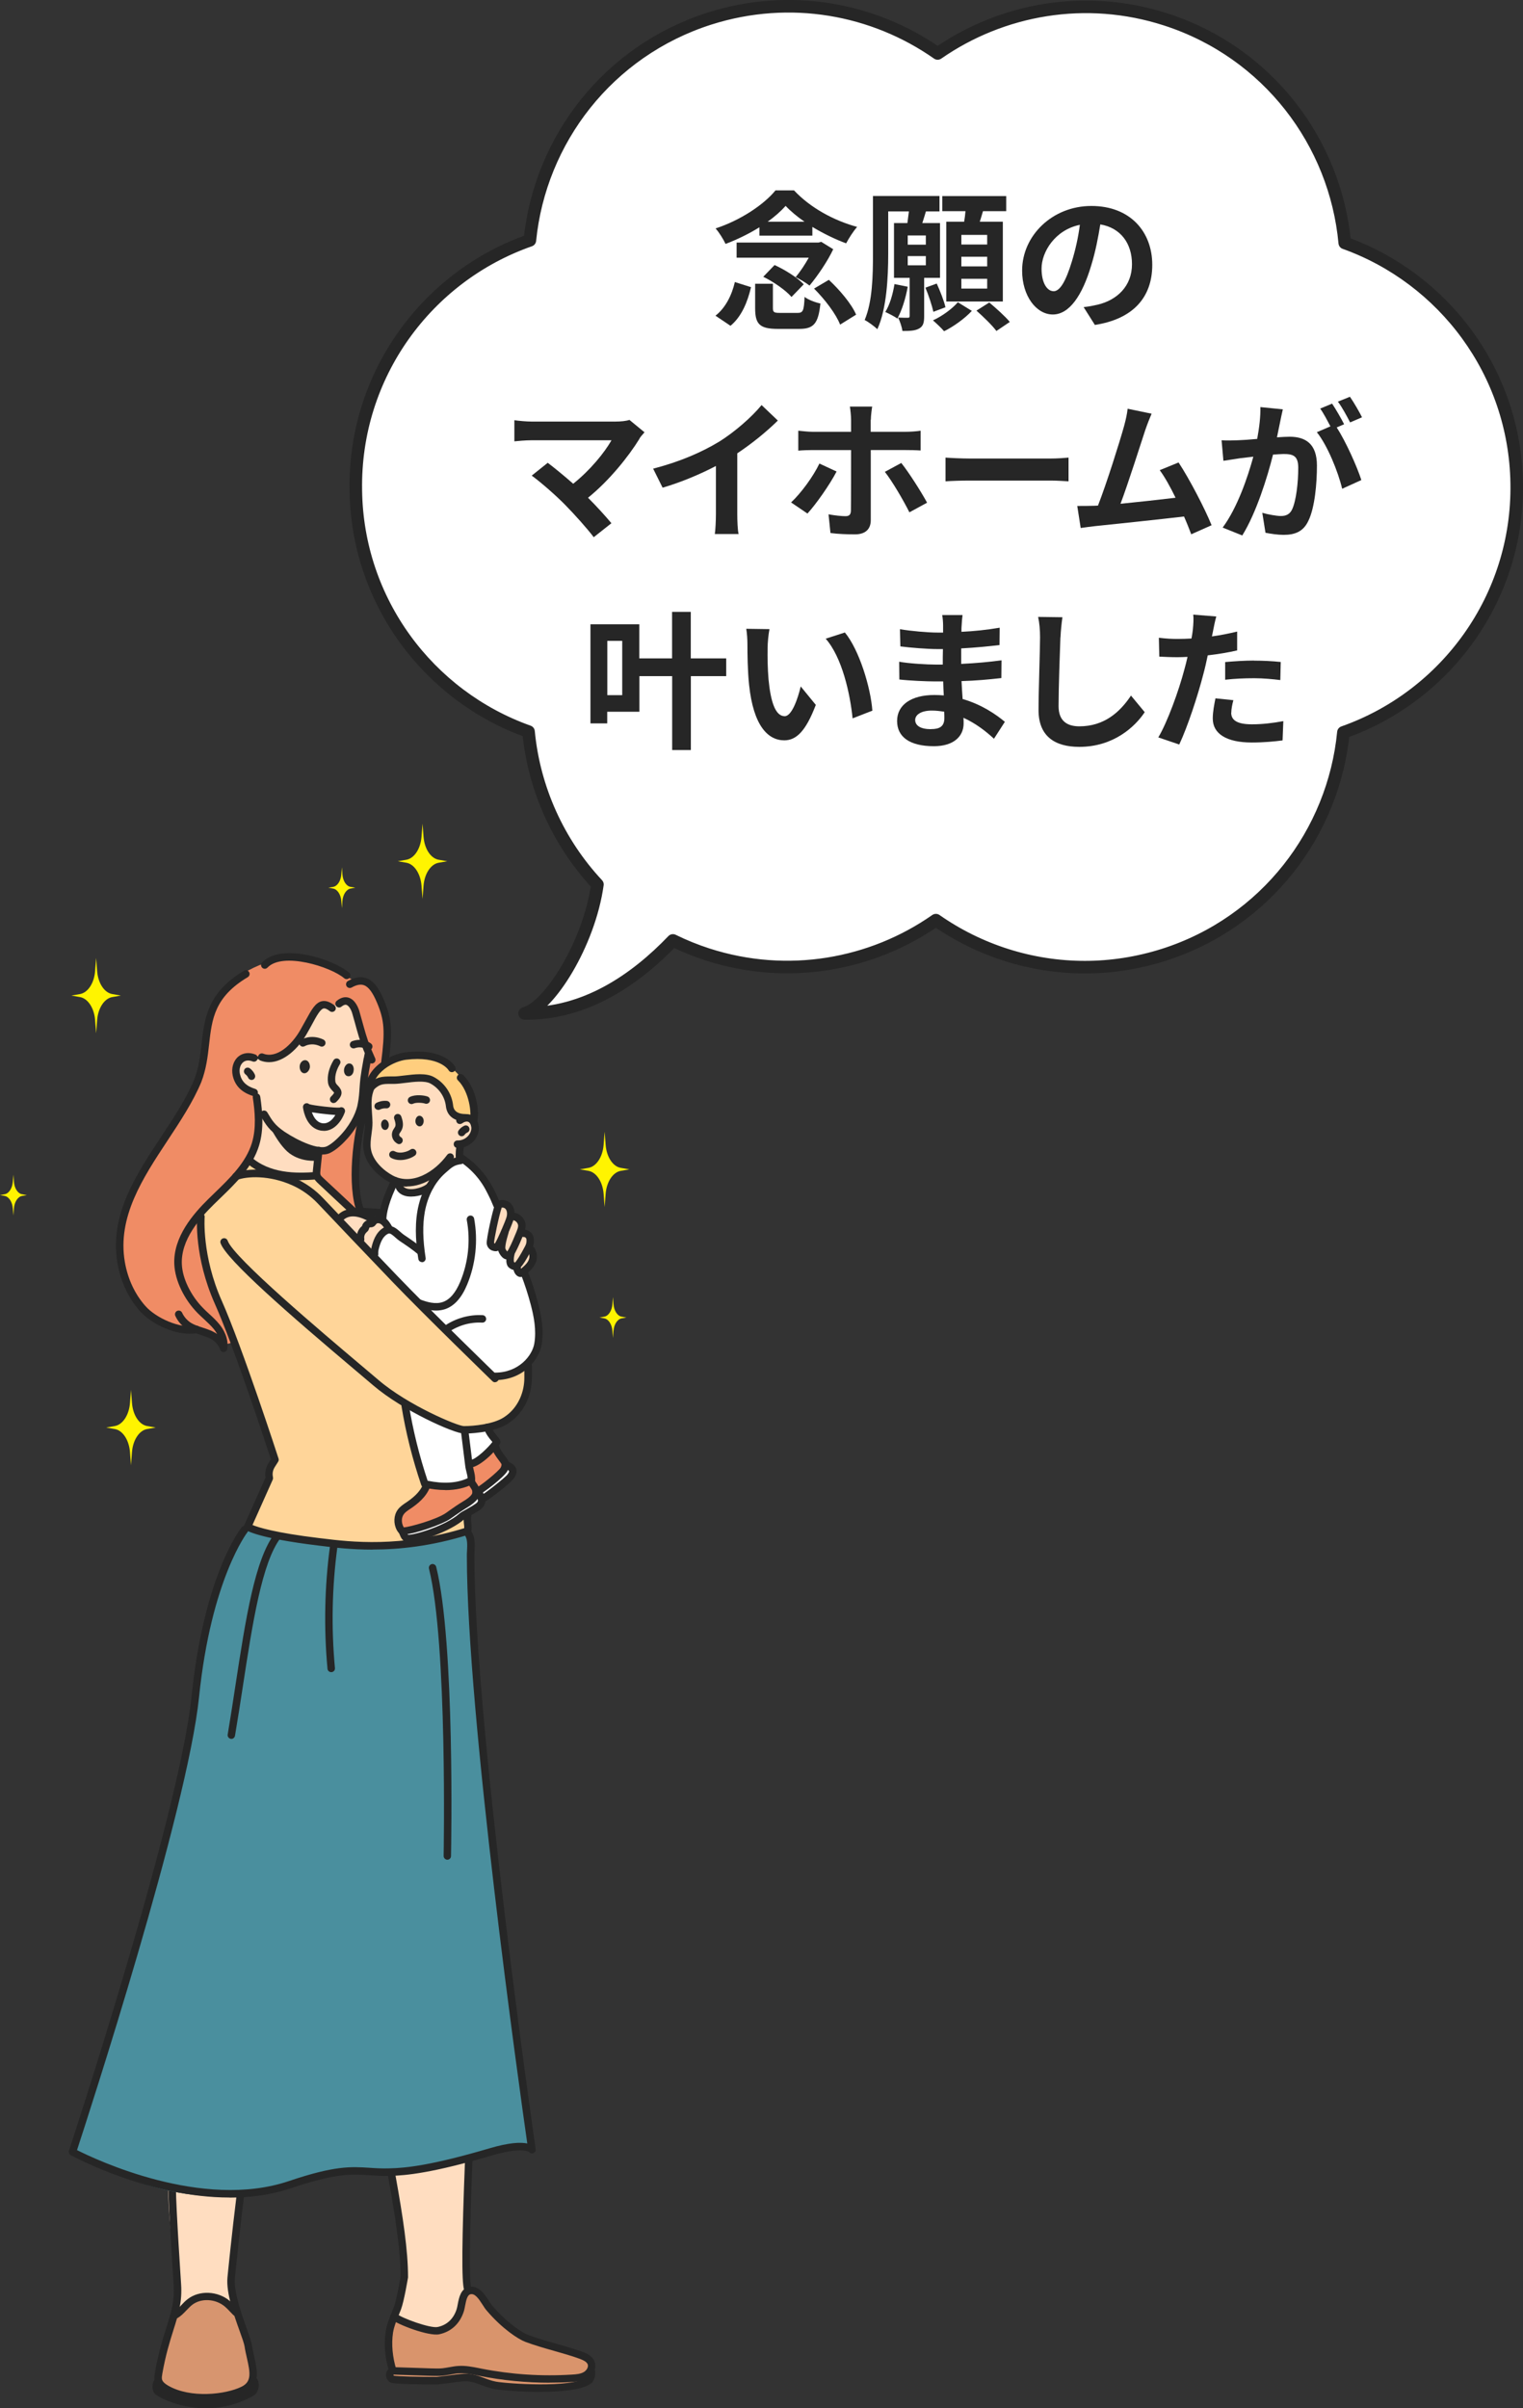 <?xml version="1.0" encoding="UTF-8"?>
<svg id="_レイヤー_2" data-name="レイヤー 2" xmlns="http://www.w3.org/2000/svg" viewBox="0 0 181.74 287.4">
  <rect x="0" y="0" width="181.74" height="287.4" fill="#333333" stroke="none"/>
  <defs>
    <style>
      .cls-1 {
        fill: #ffce7e;
      }

      .cls-2, .cls-3 {
        fill: #262626;
      }

      .cls-4 {
        fill: #f08c65;
      }

      .cls-5 {
        fill: #fff;
      }

      .cls-6, .cls-7 {
        fill: #ffddc0;
      }

      .cls-6, .cls-3 {
        fill-rule: evenodd;
      }

      .cls-8 {
        fill: #d9946c;
      }

      .cls-9 {
        fill: none;
        stroke: #262626;
        stroke-linecap: round;
        stroke-linejoin: round;
        stroke-width: 1.5px;
      }

      .cls-10 {
        fill: #d7956f;
      }

      .cls-11 {
        fill: #4a8f9e;
      }

      .cls-12 {
        fill: #fff400;
      }

      .cls-13 {
        fill: #ffd599;
      }
    </style>
  </defs>
  <g id="illustration">
    <g>
      <g>
        <g>
          <path class="cls-12" d="m15.63,165.87l-.12,1.56c-.11,1.44-.86,2.58-1.8,2.75l-1.03.18,1.03.18c.94.17,1.69,1.31,1.8,2.75l.12,1.57.12-1.57c.11-1.44.86-2.58,1.8-2.75l1.03-.18-1.03-.18c-.95-.17-1.69-1.31-1.8-2.75l-.12-1.56Z"/>
          <path class="cls-12" d="m72.15,135.06l-.12,1.56c-.11,1.44-.86,2.58-1.8,2.75l-1.03.18,1.03.18c.94.17,1.69,1.31,1.8,2.75l.12,1.57.12-1.57c.11-1.44.86-2.58,1.8-2.75l1.03-.18-1.03-.18c-.95-.17-1.69-1.31-1.8-2.75l-.12-1.56Z"/>
          <path class="cls-12" d="m11.47,114.32l-.12,1.56c-.11,1.44-.86,2.58-1.8,2.75l-1.03.18,1.03.18c.94.17,1.69,1.31,1.8,2.75l.12,1.57.12-1.57c.11-1.44.86-2.58,1.8-2.75l1.03-.18-1.03-.18c-.95-.17-1.69-1.31-1.8-2.75l-.12-1.56Z"/>
          <path class="cls-12" d="m50.42,98.29l-.12,1.56c-.11,1.44-.86,2.58-1.8,2.75l-1.03.18,1.03.18c.94.17,1.69,1.31,1.8,2.75l.12,1.57.12-1.57c.11-1.44.86-2.58,1.8-2.75l1.03-.18-1.03-.18c-.95-.17-1.69-1.31-1.8-2.75l-.12-1.56Z"/>
          <path class="cls-12" d="m1.6,140.18l-.07.85c-.06.78-.47,1.41-.98,1.49l-.56.1.56.1c.51.09.92.71.98,1.49l.07.85.06-.85c.06-.78.47-1.4.98-1.49l.56-.1-.56-.1c-.52-.08-.92-.71-.98-1.49l-.06-.85Z"/>
          <path class="cls-12" d="m73.15,154.79l-.07.85c-.06.78-.47,1.41-.98,1.49l-.56.1.56.1c.51.09.92.71.98,1.49l.07.85.06-.85c.06-.78.47-1.4.98-1.49l.56-.1-.56-.1c-.52-.08-.92-.71-.98-1.49l-.06-.85Z"/>
          <path class="cls-12" d="m40.8,103.5l-.07.85c-.06.78-.47,1.41-.98,1.49l-.56.1.56.1c.51.09.92.71.98,1.49l.07.85.06-.85c.06-.78.47-1.4.98-1.49l.56-.1-.56-.1c-.52-.08-.92-.71-.98-1.49l-.06-.85Z"/>
        </g>
        <g>
          <path class="cls-13" d="m53.1,158.94c-3.18-5.12-9.14-7.91-12.32-13.19-.62-.85.98-.94,1.49-1.18-6.76-7.56-4.74-1.98-12.58-6.04-2.95,4.13-5.75,5.96-5.75,5.96-.91,2.99,2.2,10.92,4.85,18.05,2.14,5.77,3.84,11.2,4.02,11.66-.43.63-.89,1.4-.67,2.19l-2.59,5.81c.26,1.51,18.8,4.01,26.24.52,0,0-.62-5.59-.17-12.08,4.41.28,8.08-2.87,7.4-7.65l-9.92-4.04Z"/>
          <g>
            <g>
              <path class="cls-4" d="m26.8,160.38c-1.8-1.71-4.63-1.54-6.95-2.44-10.37-5.06-4.25-16.78,1.46-24.61,4.9-6.74,1.49-10.74,5.97-15.72,1.97-2.19,6.34-3.84,9.32-3.18,2.32.52,5.81,2.72,5.81,2.72,3.37-.74,3.64,5.49,3.79,7.97.08,2.08-1.89,3.36-2.95,4.94-.58-1.64,1.08-3.1.79-4.61-1.67-1.52-.93-4.32-2.47-5.81-.72-.26-1.39.75-2.14.59-1.94-1.06-2.47,2.28-3.34,3.47-2.06,5.02-6.94.19-8.09,3.84,0,1.2,1.55,1.67,2.27,2.63,1.73,3.55.1,8.2-2.54,10.9-1.25,1.24-3.18,2.47-3.76,4.12-.63,4.03,1.09,8.66,2.96,12.2.9.97,1.87,3.05-.13,2.99Z"/>
              <path class="cls-4" d="m38.38,137.44c-.14.04-.3.09-.38.22-.04.07-.06.15-.07.24-.07.45-.14.91-.21,1.36-.04.26-.08.53,0,.79.09.27.29.48.5.68,1.1,1.08,2.2,2.16,3.3,3.23.41.41,1.06.83,1.51.46.11-.09-.59-3.18-.62-3.54-.1-1.22-.1-2.45.01-3.66.06-.61.14-1.22.25-1.82.06-.33.49-1.4.27-1.68-.43-.55-1.47,1.39-1.77,1.74-.75.88-1.67,1.63-2.78,1.98Z"/>
              <g>
                <path class="cls-6" d="m29.75,130.2s.07-.01.12,0c.53.16.81.69.97,1.19.19.62.24,1.3.24,1.95-.01,1.52-.67,2.88-.96,4.34-.1.52-.13.96.26,1.36.34.34.8.55,1.25.71,1.06.37,2.18.52,3.29.65,1.01.12,2.01.23,3.02.24-.63-.77,0-3.24,0-3.24h1.02s2.59-1.69,3.77-3.85c.64-1.23.62-2.04.65-2.97.01-.76.14-1.9.14-1.9l.54-3.23-.44-.88c-.04-.09-.51-1.69-.68-2.22-.22-.53-.9-2.19-.9-2.19,0,0-.66-.81-1.11-.55-.98.65-1.76.21-2.41.42-1.09.34-2.86,4.2-2.96,4.33-.83.83-1.16,1.36-2.57,1.93-1.4.53-2.63-.03-2.63-.03,0,0-1.96-.44-2.17,1.16-.08.46-.04,1.14.34,1.72.37.58,1,.95,1.23,1.07Z"/>
                <path class="cls-2" d="m38.45,137.79c-1.93,0-4.65-1.76-5-1.99-1.34-.92-1.71-1.55-2.33-2.6-.12-.21-.06-.49.16-.61.21-.12.48-.06.61.15.6,1.01.9,1.52,2.06,2.32,1.76,1.17,4.06,2.15,5.01,1.76.5-.22,1.2-.8,1.87-1.56,1.18-1.33,1.75-2.76,1.87-3.58.13-.64.17-1.24.21-1.87.03-.38.05-.76.1-1.15.09-.7.2-1.32.32-1.98l.06-.35s0-.04.02-.06c.02-.07.04-.16.05-.25.02-.11.04-.22.07-.34.06-.24.3-.38.54-.33.24.06.39.3.33.54-.02.1-.04.2-.06.28-.02.13-.04.24-.07.34l-.06.33c-.12.65-.23,1.26-.32,1.93-.04.37-.07.74-.09,1.1-.04.63-.09,1.28-.22,1.96-.15.96-.78,2.53-2.09,4.01-.45.51-1.33,1.41-2.19,1.79-.26.11-.55.15-.86.15Z"/>
                <path class="cls-2" d="m30.34,130.82s-.09,0-.13-.02c-1.37-.42-2.17-1.22-2.44-2.44-.19-.89.07-1.76.67-2.27.54-.45,1.28-.54,2.03-.25.23.09.34.35.25.58-.09.23-.35.34-.58.25-.45-.18-.84-.14-1.13.1-.35.29-.5.84-.38,1.4.2.9.76,1.45,1.83,1.78.23.07.37.32.3.56-.06.19-.24.31-.43.31Z"/>
                <path class="cls-2" d="m30.02,128.88c-.17,0-.34-.1-.41-.27,0-.01-.11-.25-.32-.4-.2-.15-.24-.42-.1-.62s.42-.24.62-.1c.41.3.6.73.61.78.09.23-.02.49-.24.58-.06.02-.11.03-.17.03Z"/>
                <path class="cls-3" d="m37.68,138.52s-1.71.17-3.12-.87c-1.49-1.09-2.87-4.25-2.87-4.25,0,0,1.51,1.94,2.9,2.68,1.47.79,3.35,1.27,3.35,1.27l-.26,1.17Z"/>
                <path class="cls-2" d="m39.81,131.64c-.12,0-.23-.05-.32-.14-.17-.18-.16-.46.01-.63.35-.34.37-.47.37-.47-.01-.03-.11-.14-.18-.21-.2-.21-.48-.51-.55-.99-.11-.84.12-1.76.66-2.67.13-.21.4-.28.61-.15.21.13.28.4.15.61-.31.51-.65,1.29-.54,2.09.03.2.16.34.32.5.51.54.67,1.08-.22,1.93-.09.08-.2.12-.31.12Z"/>
                <path class="cls-2" d="m36.15,124.91c-.15,0-.3-.08-.38-.21-.13-.21-.06-.48.14-.61.05-.03,1.2-.73,2.68-.03.22.11.32.37.21.59-.11.22-.37.32-.59.21-1.02-.49-1.8-.04-1.83-.02-.07.04-.15.06-.23.06Z"/>
                <path class="cls-2" d="m44,125.33c-.1,0-.2-.03-.29-.1-.02-.01-.55-.43-1.37-.14-.23.08-.49-.04-.57-.27-.08-.23.04-.49.27-.57,1.32-.47,2.21.27,2.25.3.19.16.21.44.05.63-.09.1-.21.16-.34.16Z"/>
                <path class="cls-2" d="m32.1,126.76c-.34,0-.68-.06-1.02-.19-.23-.09-.34-.35-.25-.58.09-.23.35-.34.58-.25,1.59.62,3.41-1.03,4.43-2.83.23-.41.44-.78.63-1.13.7-1.28,1.16-2.13,1.95-2.3.45-.09.93.07,1.48.49.19.15.23.43.08.62-.15.19-.43.23-.62.08-.32-.25-.57-.36-.75-.32-.39.08-.84.9-1.35,1.85-.19.35-.4.74-.64,1.15-1.01,1.78-2.75,3.41-4.51,3.41Z"/>
                <path class="cls-2" d="m22.62,159.17c-2.13,0-4.69-1.3-5.94-2.72-1.36-1.54-2.28-3.51-2.66-5.68-.99-5.72,2.18-10.52,5.24-15.16,1.53-2.32,2.98-4.51,3.93-6.81.55-1.42.71-2.86.87-4.26.34-3,.69-6.09,5.05-8.69.21-.13.48-.06.61.15.13.21.06.48-.15.61-3.98,2.37-4.28,4.99-4.62,8.03-.16,1.45-.34,2.95-.93,4.49-.99,2.38-2.53,4.71-4.02,6.97-2.97,4.5-6.03,9.15-5.1,14.52.35,2.01,1.19,3.82,2.45,5.24,1.24,1.41,4.13,2.74,5.99,2.35.24-.05.48.1.53.34.05.24-.1.48-.34.53-.29.06-.59.09-.91.09Z"/>
                <path class="cls-2" d="m41.36,116.85c-.1,0-.21-.04-.29-.11-1.6-1.37-7.34-3.17-9.15-1.27-.17.18-.45.19-.63.02-.18-.17-.19-.45-.02-.63,2.29-2.41,8.54-.38,10.38,1.21.19.16.21.44.05.63-.09.1-.21.15-.34.15Z"/>
                <path class="cls-2" d="m45.94,127.21s-.04,0-.06,0c-.24-.03-.42-.25-.39-.5.47-3.64.38-4.95-.49-7.02-.51-1.23-1.02-1.93-1.58-2.12-.39-.14-.87-.05-1.46.28-.22.12-.49.04-.61-.17-.12-.22-.04-.49.17-.61.82-.46,1.54-.57,2.19-.34.82.29,1.49,1.12,2.11,2.62,1,2.37,1.01,3.88.55,7.47-.03.22-.22.39-.44.39Z"/>
                <path class="cls-2" d="m44.37,126.92c-.17,0-.34-.1-.41-.27-.1-.22-.19-.44-.28-.63-.11-.25-.21-.48-.29-.67-.44-1.1-.73-2.15-1.03-3.26-.1-.37-.21-.75-.32-1.13-.15-.54-.44-.95-.7-1.04-.16-.05-.36.02-.59.21-.19.16-.47.13-.63-.06-.16-.19-.13-.47.06-.63.6-.49,1.1-.48,1.42-.38.84.26,1.2,1.32,1.29,1.64.11.39.22.77.32,1.14.3,1.09.58,2.11,1,3.17.08.18.17.4.28.65.09.2.18.42.28.64.1.23,0,.49-.23.58-.06.02-.12.04-.18.04Z"/>
                <path class="cls-3" d="m41.51,128.43c-.3-.02-.52-.42-.45-.84s.39-.74.69-.67c.3.02.52.42.45.84-.03.42-.35.74-.69.67Z"/>
                <path class="cls-3" d="m36.29,128.08c-.34-.02-.56-.42-.53-.85.03-.42.35-.74.69-.71.34.03.56.42.53.85-.07.42-.39.74-.69.71Z"/>
              </g>
              <path class="cls-2" d="m31.05,130.86c-.04-.24-.26-.41-.51-.37-.24.04-.41.26-.37.51.25,1.67.43,3.62-.11,5.4-.72,2.35-2.61,4.18-4.43,5.94-.25.24-.5.48-.74.72-1.83,1.8-4.25,4.57-4.09,7.84.05.97.33,1.99.83,3.03.5,1.03,1.16,1.97,1.97,2.79.24.24.49.47.74.7.43.4.84.78,1.19,1.21.12.15.25.34.38.57-.53-.37-1.14-.57-1.72-.76-.51-.16-.99-.32-1.4-.57-.46-.29-.83-.72-1.06-1.21-.1-.22-.36-.32-.59-.22-.22.1-.32.37-.22.59.29.65.79,1.22,1.4,1.6.51.32,1.06.49,1.6.67.58.19,1.13.36,1.57.69.34.26.61.62.76,1.02.04.17.17.31.35.35.03,0,.06,0,.08,0,.17,0,.32-.1.4-.25,0-.02.01-.04.02-.06,0-.02.02-.03.02-.05,0-.02,0-.03,0-.05,0-.01,0-.03,0-.04.19-1.22-.48-2.29-.9-2.82-.39-.49-.84-.91-1.28-1.31-.24-.22-.48-.44-.7-.67-.74-.75-1.34-1.61-1.8-2.55-.45-.93-.7-1.83-.74-2.68-.14-2.91,2.12-5.48,3.83-7.16.24-.24.49-.47.73-.71,1.91-1.84,3.88-3.75,4.66-6.32.59-1.95.4-4.02.14-5.79Z"/>
              <path class="cls-2" d="m43,144.94c-.18,0-.35-.11-.41-.28-1.17-3-.58-9.44.71-12.98.08-.23.34-.35.57-.27.23.08.35.34.27.57-1.21,3.32-1.8,9.57-.71,12.35.09.23-.02.49-.25.58-.05.02-.11.03-.16.03Z"/>
            </g>
            <g>
              <path class="cls-5" d="m38.34,134.48c1.68.29,2.39-1.9,2.39-1.9-.05.19-4.16-.26-4.13-.48,0,0,.23,2.1,1.73,2.38Z"/>
              <path class="cls-2" d="m38.64,134.95c-.12,0-.25-.01-.38-.03-1.63-.3-2.02-2.2-2.09-2.67-.02-.06-.02-.13-.01-.21.03-.22.22-.39.45-.38.11,0,.21.04.28.11.52.17,3.11.46,3.64.41.09-.05.21-.06.32-.03.23.07.37.3.31.54,0,.03-.02.06-.03.09-.29.82-1.13,2.18-2.5,2.18Zm-.22-.91c.77.13,1.3-.48,1.6-.98-.21-.01-.45-.03-.74-.06-.74-.07-1.52-.17-2.06-.26.18.52.53,1.17,1.21,1.3Z"/>
            </g>
          </g>
          <g>
            <path class="cls-7" d="m27.6,271.87s.52-5.3,1.11-9.98c-2.96.4-5.92.13-8.63-.47.03,4,.99,10.85,1.1,11.64.03,1.03-.09,1.93-.31,2.83.06-.03.13-.05.19-.09.45-.24.82-.59,1.21-.93.35-.31.72-.63,1.16-.82.37-.16.79-.22,1.19-.22.85,0,1.74.24,2.47.69.4.25.65.69,1.06.91-.35-1.26-.63-2.56-.54-3.56Z"/>
            <path class="cls-10" d="m29.63,279.94c-.09-.63-.76-2.24-1.31-3.98-.08-.02-.16-.04-.23-.07-.43-.18-.67-.53-1.01-.82-.63-.55-1.65-.79-2.47-.79-.42,0-.84.07-1.2.28-.44.25-.8.61-1.19.94-.46.4-.95.69-1.49.9-.49,1.76-1.26,3.68-1.8,6.8-.05.3-.1.62-.02.91.13.44.52.74.92.97,2.8,1.63,7.2,1.14,9.19.16,2.02-1,.91-3.18.6-5.29Z"/>
            <path class="cls-2" d="m30.33,281.2c-.1-.44-.2-.89-.27-1.33-.06-.4-.31-1.1-.62-1.98-.62-1.74-1.55-4.36-1.41-5.99.01-.12.53-5.37,1.11-9.96.03-.24-.14-.47-.39-.5-.25-.03-.47.14-.5.39-.58,4.63-1.11,9.94-1.11,9.99-.16,1.83.77,4.45,1.46,6.37.29.8.53,1.49.58,1.81.07.47.18.94.28,1.39.41,1.79.58,2.84-.64,3.44-1.89.93-6.09,1.42-8.77-.14-.41-.24-.64-.47-.71-.71-.06-.2-.01-.47.03-.71.39-2.21.88-3.8,1.32-5.19.6-1.9,1.07-3.41.92-5.49,0-.09-.6-8.91-.62-11.57,0-.24-.2-.44-.45-.44-.25,0-.44.2-.44.45.02,2.68.6,11.25.62,11.62.14,1.91-.29,3.28-.88,5.16-.45,1.42-.95,3.04-1.35,5.31-.06.32-.12.71,0,1.11.18.62.73,1,1.12,1.23,1.4.81,3.14,1.13,4.8,1.13,1.89,0,3.69-.41,4.81-.96,1.9-.94,1.48-2.79,1.11-4.43Z"/>
            <path class="cls-2" d="m20.86,276.77c-.16,0-.32-.09-.4-.24-.11-.22-.02-.49.2-.6.36-.18.67-.5.98-.84.23-.25.47-.5.76-.72,1.39-1.08,3.59-.98,5.02.22.25.21.47.44.68.67.12.13.24.25.36.37.18.17.18.45,0,.63-.17.18-.45.18-.63,0-.13-.13-.26-.26-.39-.4-.2-.22-.4-.42-.61-.6-1.12-.94-2.83-1.03-3.9-.2-.23.18-.44.4-.66.63-.36.38-.73.77-1.23,1.02-.06.03-.13.05-.2.05Z"/>
            <path class="cls-2" d="m24.58,287.4c-1.63,0-3.01-.34-3.93-.65-.83-.28-2.14-.86-2.32-1.28-.22-.51-.17-1.08.12-1.49.15-.2.42-.24.62-.1.2.15.24.42.1.62-.1.13-.12.35-.05.55.59.48,5.48,2.98,10.65.1.21-.12.29-.55.15-.81-.12-.22-.03-.49.18-.6.22-.12.49-.03.6.18.34.63.19,1.62-.5,2.01-2,1.11-3.95,1.47-5.62,1.47Z"/>
          </g>
          <g>
            <path class="cls-7" d="m55.73,272.18c-.13.04.06-6.8.35-14.51-3.11,1.05-6.37,1.79-9.67,1.6,1.9,12.22,1.84,13.06,1.84,13.06-.53.33-1.14,3.79-1.12,4.29,2.16.64,4.21,1.93,6.43,1.01,1.08-.25.9-3.5,1.91-3.98.62-.22.23-.98.27-1.47Z"/>
            <path class="cls-2" d="m55.8,273.57c-.19,0-.36-.12-.42-.31-.31-.97-.27-5.82.12-15.74,0-.24.21-.43.44-.43.26.01.46.22.45.46-.37,9.41-.43,14.6-.16,15.43.07.23-.05.48-.29.56-.05.01-.09.02-.14.02Z"/>
            <g>
              <path class="cls-8" d="m70.43,282.93c.12-.2.19-.43.18-.66-.06-.68-.71-.99-1.3-1.2-2.12-.76-4.34-1.21-6.45-2.01-.81-.31-2.69-1.56-4.45-3.63-.6-.71-.94-1.78-1.84-2.04-.17-.05-.35-.06-.52-.04-.46.4-.76.93-1.02,1.51-.28.63-.5,1.29-.9,1.86-.43.63-1.02,1.06-1.72,1.35-1.65.68-4.33-1.06-4.33-1.06-.06-.01-.98-.56-1.04-.58-.29,1.14-.69,3.65-.53,4.92l.37,1.57-.21.15c-.26.19-.18.63.07.83.25.2,5.97.12,5.97.12.68-.07,2.03-.27,2.71-.29,1.42-.04,2.98.67,4.37.93,1.22.23,9.15.34,10.49-.58.28-.19.39-.84.28-1.16h-.13Z"/>
              <path class="cls-2" d="m46.87,283.38c-.19,0-.36-.12-.42-.31-.51-1.61-.66-3.32-.43-4.82.13-.82.43-1.58.73-2.31.09-.23.18-.45.27-.68.32-.85.72-3.25.78-3.57,0-3.09-.6-7-1.49-11.94-.04-.24.12-.47.36-.52.24-.04.47.12.52.36.9,5,1.5,8.97,1.5,12.13,0,.02,0,.05,0,.07-.02.11-.46,2.79-.83,3.78-.09.23-.18.47-.28.7-.29.72-.57,1.4-.68,2.11-.21,1.35-.06,2.96.4,4.42.07.23-.06.48-.29.56-.04.01-.09.02-.13.02Z"/>
              <path class="cls-2" d="m65.61,284.35c-2.8,0-5.6-.27-8.34-.81l-.24-.05c-.79-.16-1.54-.31-2.29-.26-.32.02-.64.08-.98.14-.3.05-.6.11-.91.14-.48.05-.96.03-1.42.02l-4.56-.15c-.25,0-.44-.21-.43-.46,0-.24.21-.43.44-.43.01,0,4.57.15,4.57.15.46.01.89.03,1.32-.01.28-.03.55-.08.84-.13.35-.06.71-.13,1.08-.15.86-.06,1.71.11,2.52.27l.24.05c3.56.7,7.2.94,10.82.71.53-.03,1.03-.08,1.41-.31.3-.18.56-.57.46-.89-.11-.33-.56-.53-.98-.69-.99-.36-2.03-.65-3.04-.94-1.13-.32-2.29-.65-3.42-1.07-.86-.32-2.8-1.59-4.64-3.76-.16-.18-.31-.42-.47-.67-.5-.78-.92-1.36-1.43-1.26-.38.07-.52.64-.66,1.38-.05.25-.09.49-.16.69-.47,1.45-1.51,2.41-2.93,2.71-1.24.26-4.98-1.16-5.69-1.79-.18-.16-.2-.44-.04-.63.16-.19.44-.2.63-.04.59.52,4.04,1.78,4.92,1.59,1.1-.23,1.89-.97,2.26-2.12.05-.15.09-.36.13-.58.15-.8.36-1.89,1.36-2.08,1.14-.22,1.84.86,2.35,1.65.14.22.28.43.4.57,1.72,2.03,3.53,3.22,4.27,3.5,1.09.41,2.24.74,3.35,1.05,1.02.29,2.07.59,3.1.95.59.21,1.29.55,1.52,1.25.26.78-.23,1.56-.85,1.93-.56.33-1.18.4-1.82.44-.9.06-1.81.08-2.71.08Z"/>
              <path class="cls-2" d="m64.49,285.45c-2.5,0-4.9-.23-5.48-.34-.6-.11-1.09-.3-1.57-.48-.67-.25-1.25-.48-2.01-.45-.41.01-1.35.14-2.11.24-.46.06-.87.12-1.12.14-.01,0-.03,0-.04,0-5.32,0-5.56-.2-5.7-.31-.25-.2-.4-.53-.4-.86,0-.28.14-.53.35-.68.2-.14.48-.1.62.1.14.19.1.46-.08.6,0,.02.01.06.03.1.52.09,2.96.15,5.15.15.25-.03.64-.08,1.07-.13.82-.11,1.74-.23,2.2-.25.93-.03,1.66.24,2.35.5.44.17.9.34,1.42.44,1.27.24,9.07.8,10.84-.5.09-.08.18-.49.12-.66-.08-.23.05-.49.28-.56.23-.08.49.05.56.28.16.49,0,1.34-.44,1.66-1.06.78-3.61,1-6.05,1Z"/>
            </g>
          </g>
          <path class="cls-11" d="m55.92,184.93c0-.14-.02-.27-.02-.41-.03-.51-.06-1.01-.09-1.48,0-.11-.01-.22-.02-.32h-.76c-.22.14-.46.26-.7.35-.02,0-.05.02-.07.03-.41.16-.84.26-1.27.32,0,0-.02,0-.03,0-.02,0-.04,0-.06,0-.02,0-.03,0-.04,0-.06,0-.11-.04-.14-.09-1.33.33-2.68.57-4.05.74-2.51.3-5.02.28-7.51.07-.03,0-.05,0-.08,0-.03.03-.08.05-.13.05-.18,0-.35,0-.53-.02-.47-.03-.94-.09-1.41-.15-.04,0-.07-.02-.1-.04-.04-.02-.06-.05-.08-.09-2.6-.33-5.19-.83-7.76-1.36h-.79s-1.09-.01-1.09-.01c0,0-4.41,5.5-5.89,19.95-1.48,14.46-14.65,54.32-14.65,54.32,0,0,4.98,3.2,11.43,4.62,2.7.59,5.66.87,8.63.47,1.21-.16,2.43-.44,3.62-.85,1.05-.37,2.16-.59,3.32-.71,1.38-.32,2.75-.71,4.15-.97.72-.13,1.45-.23,2.19-.26.78-.03,1.55.03,2.32.08.7.04,1.4.08,2.09.1.73.02,1.45.03,2.18,0,1.36-.06,2.71-.29,4.03-.6,1.17-.28,2.32-.61,3.46-.99.12-.04.25-.08.37-.12.61-.21,1.2-.45,1.82-.61.61-.17,1.22-.3,1.85-.36,2.01-.2,2.95-.23,3.35-.2-.2-2-3.75-23.2-5.19-41.08-.94-11.64-1.9-22.82-2.37-30.36Z"/>
          <path class="cls-2" d="m27.38,262.25c-9.51,0-18.47-4.81-18.94-5.06-.19-.1-.28-.33-.21-.53.13-.4,13.17-39.98,14.63-54.22,1.48-14.42,5.8-19.96,5.99-20.18.15-.19.43-.22.63-.07.19.15.22.43.07.63-.04.05-4.35,5.6-5.8,19.72-1.4,13.61-13.24,50.02-14.56,54.05,2.2,1.11,14.94,7.18,25.27,3.7,5.5-1.86,7.42-1.73,9.63-1.59.72.05,1.47.1,2.39.07,1.92-.04,5.01-.35,11.92-2.39,2.39-.71,3.75-.74,4.52-.58-.94-6.56-7.21-51.21-7.21-70.14,0-.18,0-.37.02-.58.03-.69.07-1.46-.27-1.86-.16-.19-.14-.47.05-.63.19-.16.47-.14.63.05.58.67.53,1.68.49,2.49,0,.19-.02.37-.02.54,0,20.28,7.24,70.31,7.31,70.81.03.21-.09.4-.28.48-.18.07-.38.02-.5-.13-.06-.05-.91-.64-4.48.41-7.01,2.07-10.17,2.38-12.15,2.43-.96.02-1.73-.03-2.47-.08-2.12-.14-3.96-.25-9.29,1.54-2.4.81-4.9,1.13-7.36,1.13Z"/>
          <path class="cls-2" d="m27.61,207.51s-.05,0-.07,0c-.24-.04-.41-.27-.37-.51.33-1.96.63-3.93.92-5.83,1.24-8.08,2.32-15.06,4.69-18.17.15-.2.43-.23.62-.08.2.15.23.43.08.62-2.23,2.93-3.34,10.14-4.51,17.77-.29,1.91-.6,3.88-.93,5.84-.04.22-.23.37-.44.37Z"/>
          <path class="cls-2" d="m39.52,199.55c-.23,0-.42-.17-.44-.4-.45-4.87-.35-9.8.3-14.65.03-.24.26-.41.5-.38.24.03.41.26.38.5-.64,4.78-.74,9.65-.29,14.45.02.25-.16.46-.4.48-.01,0-.03,0-.04,0Z"/>
          <path class="cls-2" d="m53.39,221.94c-.25,0-.45-.21-.45-.45,0-.25.47-25.36-1.75-34.29-.06-.24.09-.48.32-.54.24-.06.48.09.54.32,2.25,9.04,1.79,33.48,1.77,34.52,0,.24-.2.44-.45.44Z"/>
          <path class="cls-2" d="m42.11,144.94c-.11,0-.22-.04-.3-.12-.49-.45-1.2-1.12-1.91-1.78-.7-.66-1.41-1.33-1.9-1.78-.2-.19-.46-.42-.59-.77-.12-.34-.09-.67-.06-.94l.24-2.3c.03-.24.24-.42.49-.4.24.03.42.24.4.49l-.24,2.3c-.02.19-.04.4,0,.54.05.14.21.29.36.42.49.45,1.2,1.12,1.91,1.78.7.66,1.41,1.33,1.9,1.78.18.17.19.45.03.63-.09.1-.21.14-.33.14Z"/>
          <g>
            <g>
              <path class="cls-7" d="m46.07,145.69c-.3-.51-.84-.67-1.32-.36-1.48-.3-3.18-1.3-4.58.02,1.59,1.25,2.73,3.13,4.21,4.54.18-2.73,2.8-3.03,1.69-4.21Z"/>
              <g>
                <g>
                  <path class="cls-5" d="m56.75,139.45c-.54-.63-1.25-1.02-2.04-1.22-.15.49-.51.87-1.38,1.23-2.53.62-1.25,3.1-3.63,2.82-.59-.17-2,.2-1.98-.69-.06-.29-.2-.54-.37-.76-.75.83-1.27,1.79-1.41,2.83-.15.93-.73,1.55-.05,2.2.21.2.49.47.36.73-4.61,3.44,3.46,7.65,5.35,10.53,2.32,2.37,4.61,4.77,6.98,7.09.2.24.5.3.78.16,11.03-2.12-.12-19.09-2.61-24.93Z"/>
                  <path class="cls-1" d="m49.47,128.7c1.55-.2,3.29.43,3.79,2.04.02.19.04.36.07.52.29.52.54,1.07.79,1.59.62.18,2.48.8,2.23-.39-.17-5.07-5.69-8.24-10.1-5.56-1.9,1.59-1.99,2.16-1.28,2.29,1.21-.62,3.11-.43,4.51-.48Z"/>
                  <path class="cls-7" d="m49.7,142.28c2.39.28,1.1-2.2,3.63-2.82.87-.35,1.23-.74,1.38-1.23.15-.47.11-1.02.16-1.72.58-.58,1.72-.79,1.72-1.84-.3-2.56-2.72-.14-3.27-3.4-.03-.16-.05-.33-.07-.52-.49-1.61-2.23-2.24-3.79-2.04-1.4.05-3.31-.14-4.51.48-.77.4-1.26,1.12-1.14,2.45.96,2.39-1.11,5.04.82,7.04.63.91,2.02,1.31,2.71,2.16.18.22.31.46.37.76-.02.88,1.38.51,1.98.69Z"/>
                </g>
                <g>
                  <path class="cls-2" d="m54.66,136.99s-.06,0-.09,0c-.25,0-.44-.22-.43-.46,0-.25.22-.44.46-.43.62.02,1.05-.32,1.24-.52.29-.31.44-.72.4-1.05-.04-.33-.17-.57-.36-.65-.19-.08-.46-.02-.74.18-.2.14-.48.1-.62-.1-.14-.2-.1-.48.1-.62.54-.39,1.13-.48,1.62-.27.48.21.81.71.89,1.36.07.6-.16,1.26-.62,1.76-.48.52-1.14.81-1.84.81Z"/>
                  <path class="cls-2" d="m55.09,135.6c-.08,0-.16-.02-.24-.07-.2-.13-.27-.4-.14-.6.02-.04.23-.36.68-.58.22-.11.49-.02.59.21.11.22.02.49-.21.59-.21.1-.31.24-.31.25-.09.13-.23.2-.38.2Z"/>
                  <path class="cls-2" d="m47.64,136.54c-.07,0-.13-.01-.2-.05-.5-.25-.78-.83-.64-1.36.06-.22.16-.37.24-.49.08-.11.13-.19.15-.33.04-.21-.07-.58-.14-.76-.09-.23.02-.49.24-.58.23-.09.49.01.58.24.03.07.29.71.19,1.25-.06.33-.2.53-.3.68-.06.09-.1.14-.12.21-.03.12.05.27.17.34.22.11.31.37.2.6-.08.16-.24.25-.4.25Z"/>
                  <path class="cls-2" d="m45.13,132.45c-.16,0-.32-.09-.4-.24-.11-.22-.02-.49.2-.6.26-.13.68-.28,1.23-.23.24.02.43.24.41.48-.02.24-.23.43-.48.41-.33-.03-.59.06-.75.14-.06.03-.13.05-.2.05Z"/>
                  <path class="cls-2" d="m49.11,131.76c-.16,0-.32-.09-.4-.25-.11-.22-.02-.49.2-.6.66-.33,1.71-.2,2.11-.05.23.08.35.34.27.57-.08.23-.34.35-.57.27-.24-.09-1.04-.17-1.41.01-.06.03-.13.05-.2.05Z"/>
                  <path class="cls-2" d="m56.49,134.26s-.09,0-.14-.02c-.23-.07-.36-.33-.29-.56.24-.76-.05-3.41-1.41-4.75-.18-.17-.18-.45,0-.63.17-.18.45-.18.63,0,1.63,1.6,1.99,4.58,1.64,5.66-.06.19-.24.31-.42.31Z"/>
                  <path class="cls-2" d="m48.57,141.61c-.71,0-1.42-.16-2.12-.54-1.3-.7-2.79-2.07-3.06-3.82-.11-.71-.02-1.37.06-2.01.06-.43.11-.83.11-1.25,0-.36-.03-.71-.05-1.09-.08-1.1-.16-2.24.37-3.35.11-.22.37-.32.59-.21.22.11.32.37.21.59-.43.89-.36,1.87-.29,2.9.03.38.05.76.06,1.15,0,.48-.06.93-.12,1.37-.08.6-.16,1.18-.07,1.76.22,1.43,1.54,2.6,2.6,3.17,2.31,1.24,4.99-.4,6.5-2.46.15-.2.42-.24.62-.1.2.15.24.42.09.62-1.3,1.77-3.38,3.25-5.52,3.25Z"/>
                  <path class="cls-2" d="m43.96,130.94c-.24,0-.44-.19-.45-.44-.07-3.22,3.28-4.72,4.82-4.91,4.71-.57,5.93,1.62,5.98,1.71.12.22.03.49-.18.6-.21.11-.48.04-.6-.18-.02-.04-1.07-1.74-5.09-1.25-1.29.16-4.1,1.38-4.04,4,0,.25-.19.45-.44.45h0Z"/>
                  <path class="cls-2" d="m55.59,133.84c-1.38,0-2.25-.67-2.38-1.82-.13-1.14-.82-2.15-1.84-2.71-.68-.37-1.97-.21-3.01-.08-.46.06-.9.11-1.27.12-.17,0-.32,0-.47,0-.93,0-1.32.01-2.04.71-.18.17-.46.17-.63-.01-.17-.18-.17-.46,0-.63.97-.94,1.64-.95,2.65-.96.14,0,.29,0,.45,0,.33,0,.74-.06,1.18-.11,1.23-.15,2.62-.32,3.54.18,1.28.69,2.14,1.96,2.3,3.39.03.25.12,1.03,1.49,1.03.25,0,.44.2.44.45,0,.25-.2.44-.45.44Z"/>
                  <path class="cls-2" d="m54.82,138.49c-.24,0-.43-.19-.44-.43,0-.11-.04-1.13.23-1.69.11-.22.37-.31.6-.21.22.11.31.37.21.6-.12.25-.15.89-.14,1.26.01.25-.18.45-.42.46,0,0-.01,0-.02,0Z"/>
                  <path class="cls-2" d="m52.76,140.01c-.09.15-.18.31-.32.42-.19.16-.44.24-.69.3-.45.11-.92.2-1.38.25.1-.13.24-.22.37-.3,1-.63,1.76-1.45,2.65-2.2.21.26-.48,1.26-.64,1.53Z"/>
                  <path class="cls-3" d="m45.48,134.26c-.03-.34.17-.65.41-.65.24-.03.48.24.51.58.03.34-.17.65-.41.65-.27.03-.48-.21-.51-.58Z"/>
                  <path class="cls-3" d="m49.57,133.8c0-.34.21-.65.48-.65s.51.27.51.62-.21.65-.48.65-.51-.27-.51-.62Z"/>
                </g>
              </g>
              <path class="cls-2" d="m49.05,142.8c-.28,0-.55-.03-.79-.11-.72-.23-1.14-.79-1.19-1.58-.01-.25.17-.46.42-.47.24-.01.46.17.47.42.02.42.2.66.57.78.83.26,2.17-.24,2.45-.59.15-.19.43-.22.63-.07.19.15.22.43.07.63-.43.54-1.6.99-2.62.99Z"/>
              <path class="cls-2" d="m50.36,150.62c-.22,0-.41-.16-.44-.38-.23-1.45-.48-3.63-.1-5.77.38-2.12,1.35-3.95,2.74-5.16l.16-.14c.68-.6,1.13-.99,2.19-1.13.24-.03.47.14.5.39.03.24-.14.47-.39.5-.79.1-1.08.35-1.71.91l-.17.15c-1.23,1.08-2.1,2.73-2.45,4.65-.27,1.53-.24,3.28.1,5.48.04.24-.13.47-.37.51-.02,0-.05,0-.07,0Z"/>
              <path class="cls-2" d="m52.05,156.4c-.81,0-1.58-.25-2.16-.47-.23-.09-.35-.34-.26-.57.09-.23.34-.35.57-.26.71.27,1.75.59,2.64.28.83-.28,1.53-1.1,2.08-2.42.96-2.3,1.24-4.92.78-7.37-.04-.24.12-.47.36-.52.24-.05.47.11.52.36.48,2.62.19,5.42-.84,7.88-.65,1.57-1.53,2.55-2.62,2.92-.36.12-.73.17-1.09.17Z"/>
              <path class="cls-2" d="m45.66,146.1c-.23,0-.43-.18-.44-.42-.05-.87.32-2.64,1.52-4.98.11-.22.38-.31.6-.19.22.11.31.38.19.6-1.11,2.19-1.46,3.81-1.42,4.53.01.25-.17.46-.42.47,0,0-.02,0-.03,0Z"/>
              <path class="cls-2" d="m44.7,150.11c-.23,0-.42-.17-.44-.4-.04-.41.05-.79.15-1.15.1-.35.25-.8.52-1.22.29-.45.67-.78,1.09-.95.72-.29,1.32.24,1.75.62.15.13.29.26.43.35.76.51,1.55,1.05,2.28,1.65.19.16.21.44.06.63-.16.19-.44.22-.63.06-.69-.58-1.46-1.1-2.21-1.6-.18-.12-.36-.28-.52-.42-.37-.33-.63-.54-.83-.46-.32.13-.55.4-.68.61-.2.32-.33.69-.41.99-.08.27-.15.55-.12.8.03.24-.15.46-.4.49-.02,0-.03,0-.05,0Z"/>
              <path class="cls-2" d="m43.04,148.31c-.21,0-.4-.15-.44-.36-.11-.59.11-1.23.58-1.62,0,0,.01-.01.03-.02v-.05c.13-.38.47-.66.86-.7.03,0,.07,0,.1,0,.02-.03.04-.06.06-.08.41-.51,1.17-.49,1.66-.18.43.27.69.71.89,1.06.12.21.05.48-.16.61-.21.12-.48.05-.61-.16-.16-.28-.35-.59-.6-.75-.17-.11-.41-.11-.5,0l-.03.04c-.06.08-.15.21-.31.29-.15.07-.28.08-.37.08h-.05s-.08.04-.09.07c-.02.08-.04.17-.09.26-.07.12-.16.19-.21.24-.23.2-.34.5-.29.78.05.24-.11.47-.35.52-.03,0-.06,0-.08,0Z"/>
              <path class="cls-2" d="m44.57,146.01c-.08,0-.16-.02-.23-.06-1.57-.95-2.73-1.04-3.45-.27-.17.18-.45.19-.63.02-.18-.17-.19-.45-.02-.63.72-.77,2.1-1.38,4.56.12.21.13.28.4.15.61-.08.14-.23.21-.38.21Z"/>
              <path class="cls-2" d="m53.22,159.09c-.14,0-.28-.07-.36-.19-.14-.2-.09-.48.11-.62,1.34-.94,2.98-1.42,4.62-1.33.25.01.43.22.42.47-.01.25-.22.43-.47.42-1.44-.08-2.88.34-4.05,1.16-.08.05-.17.08-.26.08Z"/>
            </g>
            <path class="cls-2" d="m59.3,144.26c-.18,0-.34-.11-.41-.28-.91-2.27-1.92-3.97-4.13-5.45-.2-.14-.26-.41-.12-.62.14-.2.41-.26.62-.12,2.38,1.61,3.5,3.5,4.45,5.86.09.23-.02.49-.25.58-.05.02-.11.03-.17.03Z"/>
            <path class="cls-2" d="m59.07,164.71c-.25,0-.45-.2-.45-.45s.2-.45.45-.45c2.83,0,4.45-2.03,4.69-3.48.27-1.61-.06-3.25-.43-4.65-.32-1.21-.71-2.42-1.16-3.58-.09-.23.02-.49.25-.58.23-.09.49.02.58.25.47,1.2.87,2.44,1.19,3.68.39,1.49.75,3.25.44,5.03-.28,1.63-2.04,4.22-5.57,4.22Z"/>
            <path class="cls-2" d="m47.76,138.44c-.4,0-.79-.09-1.09-.26-.21-.12-.29-.39-.17-.61.12-.21.39-.29.61-.17.17.1.42.16.69.15.11,0,.23-.01.36-.04.33-.06.62-.18.82-.32.2-.15.48-.1.62.1.15.2.1.48-.1.62-.31.23-.72.39-1.19.48-.18.03-.34.05-.5.05-.02,0-.04,0-.06,0Z"/>
            <path class="cls-2" d="m45.56,145.16c-.3,0-.77-.03-1.26-.07-.65-.05-1.38-.1-1.69-.07-.25.02-.46-.16-.48-.4-.02-.24.16-.46.4-.48.38-.03,1.12.02,1.83.07.49.04,1.01.07,1.25.07.25-.02.45.19.46.43,0,.25-.19.45-.43.46-.02,0-.05,0-.08,0Z"/>
          </g>
          <path class="cls-2" d="m35.93,140.85c-.75,0-1.56-.05-2.36-.19-1.56-.27-2.93-.87-3.97-1.73-.19-.16-.21-.44-.06-.63.16-.19.44-.22.63-.06.91.76,2.14,1.29,3.55,1.53,1.44.25,2.9.18,4.02.09.25-.02.46.16.48.41.02.25-.16.46-.41.48-.56.04-1.2.08-1.88.08Z"/>
          <g>
            <path class="cls-5" d="m56.02,174.8c1.4-.34,2.6-1.4,3.12-2.73.02-.05.04-.11.02-.17-.02-.05-.07-.09-.11-.12-.44-.32-.78-.78-.94-1.31-.02-.07-.05-.15-.11-.19-.06-.03-.13-.02-.19,0-.56.1-1.11.2-1.67.3-.65.12-.58.26-.51.89.03.28.32,3.33.4,3.33Z"/>
            <path class="cls-5" d="m55.96,174.84c-.16-1.31-.33-2.63-.49-3.94l-7.12-3.16c.52,3.17,1.31,6.3,2.34,9.35,1.86.41,3.86.48,5.55-.4.06-.66-.2-1.19-.29-1.85Z"/>
            <g>
              <g>
                <path class="cls-5" d="m60.41,174.83l-3.45,3.24.55.84c.42-.15,3.07-2.22,3.4-2.68.15-.2.3-.42.28-.67-.03-.38-.44-.59-.79-.73Z"/>
                <g>
                  <path class="cls-5" d="m48.22,182.59l-.22.12c.15.32.26.82.61.87.79.11,4.73-1.04,6.5-2.6.22-.2,1.22-.7,1.48-.88.26-.18,1.12-.55.84-1.28-.14-.36-.13-.57-.46-.74l-.07.04c-.06.09-.12.19-.14.32-.91,1.39-6.51,4.59-8.53,4.16Z"/>
                  <path class="cls-4" d="m60.25,174.38c-.2-.75-1.05-1.16-1.29-1.89-.85,1.01-1.95,1.81-3.16,2.31.15.66.73,1.42.46,2.09,0-.02-5.37.43-5.37.43-.5,1.46-2.06,2.08-3.07,3.12-.6,1.37-.33,1.99.4,2.15,2.02.43,7.62-2.77,8.53-4.16.02-.13.08-.23.14-.32.3-.43.95-.52,1.32-.92.6-.99,2.4-1.37,2.05-2.81Z"/>
                </g>
                <path class="cls-2" d="m48.72,184.02c-.07,0-.13,0-.18-.01-.53-.07-.73-.58-.86-.91-.03-.07-.06-.14-.09-.2-.11-.22-.01-.49.21-.59.22-.11.49-.01.59.21.04.08.07.17.11.26.05.11.13.33.19.37.62.08,4.41-1.01,6.12-2.51.15-.14.46-.31.95-.58.22-.12.48-.27.57-.33.04-.03.1-.07.17-.11.47-.28.59-.44.51-.65-.03-.08-.06-.16-.08-.23-.07-.21-.07-.22-.17-.26-.22-.11-.31-.38-.2-.6.11-.22.38-.31.6-.2.44.22.53.52.62.79.02.06.04.12.06.19.36.98-.54,1.52-.88,1.73-.05.03-.09.05-.12.07-.13.09-.37.22-.65.38-.26.15-.7.39-.8.47-1.71,1.5-5.43,2.72-6.68,2.72Z"/>
                <path class="cls-2" d="m56.82,178.51c-.18,0-.35-.11-.42-.3-.08-.23.04-.49.27-.57.54-.19,2.87-2.09,3.08-2.51.09-.18.12-.34.08-.43-.02-.04-.06-.09-.1-.15l-.05-.07c-.06-.09-.13-.18-.2-.27-.29-.39-.62-.83-.74-1.32-.06-.24.09-.48.33-.54.24-.06.48.09.54.33.07.3.35.67.59.99.08.1.15.2.22.3l.04.06c.06.09.14.19.2.32.15.34.11.75-.1,1.18-.36.71-2.96,2.73-3.58,2.95-.05.02-.1.03-.15.03Z"/>
                <path class="cls-2" d="m57.52,179.35c-.18,0-.36-.11-.42-.3-.08-.23.04-.49.27-.57.41-.17,2.92-2.15,3.19-2.52.07-.1.2-.27.19-.37,0-.05-.06-.17-.51-.36-.23-.09-.34-.35-.25-.58.09-.23.35-.34.58-.25.28.11,1.01.41,1.07,1.11.04.42-.21.76-.36.97-.39.53-3.09,2.65-3.62,2.84-.05.02-.1.03-.15.03Z"/>
                <path class="cls-2" d="m56.16,175.12c-.23,0-.43-.18-.44-.42-.01-.25.17-.46.42-.47.66-.04,2.2-1.57,2.62-2.15-.02-.03-.05-.06-.08-.09-.29-.34-.72-.86-.93-1.52-.07-.23.06-.48.29-.56.24-.08.48.06.56.29.16.49.52.93.76,1.22.22.26.35.42.35.65,0,.02,0,.04,0,.06-.08.6-2.34,2.93-3.53,3,0,0-.02,0-.03,0Z"/>
                <path class="cls-2" d="m48.12,183.14c-.18,0-.31-.02-.39-.08-.2-.15-.32-.35-.39-.48-.41-.78-.36-1.75.12-2.41.26-.36.62-.6.94-.82l.08-.05c.73-.5,1.62-1.19,1.99-2.14.09-.23.35-.34.58-.25.23.09.34.35.25.58-.46,1.19-1.48,1.99-2.32,2.56l-.08.05c-.28.19-.55.37-.72.61-.28.39-.3.98-.05,1.47.02.04.04.07.06.1.73-.06,3.88-.92,5.05-1.74l.42-.3c.49-.35,1-.7,1.53-1.02,1.17-.69,1.18-1.02,1.18-1.16,0-.19-.1-.35-.28-.61-.08-.12-.16-.24-.24-.37-.12-.22-.04-.49.17-.61.22-.12.49-.04.61.17.06.1.13.2.19.3.21.3.44.64.43,1.12,0,.51-.21,1.09-1.62,1.92-.5.3-.99.64-1.47.98l-.43.3c-.97.67-4.38,1.87-5.63,1.87Z"/>
              </g>
              <path class="cls-2" d="m53.14,177.82c-.79,0-1.64-.1-2.54-.3-.15-.03-.28-.14-.33-.29-1.04-3.06-1.84-6.23-2.36-9.42-.04-.24.12-.47.37-.51.24-.04.47.12.51.37.5,3.06,1.26,6.1,2.24,9.04,1.92.39,3.49.29,4.77-.3-.01-.25-.07-.49-.14-.76-.06-.24-.12-.48-.15-.75l-.49-3.94c-.03-.24.14-.47.39-.5.25-.03.47.14.5.39l.49,3.94c.03.22.08.43.13.65.1.4.2.81.16,1.29-.01.15-.1.29-.24.36-.95.49-2.06.74-3.31.74Z"/>
            </g>
          </g>
          <path class="cls-2" d="m55.36,171.08c-1.15,0-7.29-2.73-10.81-5.74-.49-.42-1.19-1.01-2.02-1.71-8.01-6.76-15.52-13.29-16.21-15.27-.08-.23.04-.49.28-.57.23-.08.49.04.57.28.7,2.02,11.38,11.03,15.94,14.88.83.7,1.53,1.29,2.02,1.71,3.55,3.05,9.49,5.53,10.23,5.53,1.16,0,3.46-.22,4.72-1.02.21-.13.41-.28.6-.44,1.2-1.03,1.89-2.61,1.89-4.32v-1.43c0-.25.2-.45.45-.45s.45.2.45.45v1.43c0,1.97-.8,3.79-2.2,4.99-.22.19-.45.36-.7.52-1.77,1.13-4.86,1.16-5.2,1.16Z"/>
          <path class="cls-2" d="m44.46,184.93c-2.54,0-4.6-.25-6.08-.44l-.42-.05c-7.17-.87-8.54-1.79-8.68-1.89-.16-.13-.22-.35-.14-.53l2.54-5.68c-.09-.62.03-1.21.35-1.71l.3-.48c-.55-1.67-4.41-13.45-6.69-18.55-2.49-5.59-2.13-10.24-2.11-10.44.02-.25.24-.43.48-.41.24.02.43.24.41.48,0,.05-.35,4.63,2.04,10,2.45,5.51,6.74,18.7,6.78,18.84.04.13.02.26-.05.37l-.41.65c-.22.35-.3.77-.21,1.17.02.09.02.22-.02.31l-2.42,5.42c.68.28,2.7.93,7.93,1.56l.43.05c3.26.4,9.33,1.15,17.17-1.31.24-.07.48.06.56.29.07.23-.06.48-.29.56-4.44,1.39-8.32,1.78-11.46,1.78Z"/>
          <path class="cls-2" d="m55.79,183.17s-.07,0-.11-.01c-.24-.06-.38-.3-.32-.54.06-.25.04-.5,0-.79-.03-.33-.07-.71.03-1.11.06-.24.31-.38.54-.32.24.06.38.3.32.54-.06.25-.04.5,0,.79.03.33.07.71-.03,1.11-.05.2-.23.33-.43.33Z"/>
          <path class="cls-2" d="m59.07,164.96c-.11,0-.22-.04-.31-.13-.08-.08-8.13-7.89-11.96-11.89-2.9-3.02-6.98-7.31-8.85-9.29-.89-.94-1.91-1.67-3.04-2.18-2.79-1.27-5.48-1.09-6.6-.66-.23.09-.49-.03-.57-.26-.09-.23.03-.49.26-.58,1.52-.58,4.44-.62,7.29.68,1.23.56,2.35,1.36,3.31,2.38,1.87,1.97,5.95,6.26,8.85,9.28,3.82,3.99,11.86,11.79,11.94,11.87.18.17.18.45,0,.63-.09.09-.2.14-.32.14Z"/>
          <g>
            <path class="cls-7" d="m59.22,144.63c-.36.82-1.64,5.53.45,3.71-.17.69.57,1.44,1.26,1.27-.19.53.02,1.53.74,1.27-.22,1.5,1.4.31,1.75-.3.4-.58.07-1.11-.27-1.56.39-.75,0-1.84-.93-1.91.15-1.33-.49-1.59-1.15-2.56-.42-1.23-1.5-1.11-1.86.08Z"/>
            <path class="cls-2" d="m59.14,149.32c-.16,0-.33-.05-.46-.1-.34-.15-.56-.45-.6-.82-.06-.5.69-3.92,1.01-4.75.03-.07.07-.14.14-.19.24-.2.56-.28.89-.24.37.05.73.25.95.54.33.44.42,1.05.25,1.69-.06.24-1.26,3.39-1.82,3.77-.1.07-.23.1-.35.1Zm.73-5.21c-.34,1.01-.92,3.84-.91,4.19,0,.06.05.09.09.11.33-.5,1.28-2.72,1.4-3.18.1-.37.06-.71-.1-.93-.08-.1-.21-.18-.35-.19-.04,0-.09,0-.14,0Z"/>
            <path class="cls-2" d="m61.5,151.58c-.26,0-.52-.1-.76-.3-.57-.45-.21-1.74-.21-1.76.08-.23.33-.36.56-.29.23.08.36.33.29.56-.07.22-.09.66-.05.81.05.04.09.06.13.07.2-.2.65-.9,1.15-1.86.06-.12.13-.24.16-.35.04-.11.06-.24.06-.39,0-.13-.01-.22-.04-.28-.05-.1-.18-.18-.29-.17-.24.02-.46-.17-.48-.41-.02-.25.17-.46.41-.47.49-.03.97.25,1.16.7.08.19.12.4.12.66,0,.24-.04.46-.11.66-.06.18-.14.34-.22.48-1.18,2.27-1.57,2.31-1.78,2.34-.04,0-.08,0-.12,0Z"/>
            <path class="cls-2" d="m62.13,152.4c-.15,0-.31-.06-.44-.16-.28-.22-.45-.61-.43-1.01.01-.25.22-.43.46-.43.25.01.44.22.43.46,0,.06,0,.11.02.15.48-.4.91-.8.99-1.29.05-.26-.02-.55-.17-.76-.14-.2-.09-.48.11-.62.2-.14.48-.09.62.11.29.41.4.93.32,1.43-.16.9-.92,1.51-1.42,1.91-.06.05-.17.14-.32.18-.06.02-.11.02-.17.02Z"/>
            <path class="cls-2" d="m60.5,150.3c-.13,0-.29-.04-.47-.18-.29-.23-.62-.74-.62-1.12-.01-.58.18-1.25.3-1.7.04-.14.09-.32.1-.38.03-.24.24-.43.49-.4.24.02.42.24.4.48-.01.13-.06.3-.13.53-.11.39-.28.99-.27,1.44.01.08.13.28.22.38.04-.04.1-.12.17-.26.36-.67.65-1.39.94-2.09.1-.25.2-.5.2-.73-.01-.34-.34-.66-.68-.66-.25,0-.45-.2-.45-.45s.2-.45.45-.45c.83,0,1.55.7,1.57,1.52.01.41-.14.79-.26,1.09-.29.72-.6,1.47-.98,2.18-.1.19-.35.65-.83.76-.04,0-.09.02-.14.02Z"/>
          </g>
        </g>
      </g>
      <g>
        <g>
          <path class="cls-5" d="m160.47,28.99c-1.11-11.98-9.16-22.72-21.33-26.66-9.58-3.1-19.58-1.28-27.25,4.05-7.64-5.36-17.61-7.21-27.2-4.17-12.16,3.87-20.27,14.53-21.46,26.47-12.28,4.29-20.99,16.07-20.77,29.79,0,.01,0,.02,0,.03.16,13.25,8.68,24.57,20.61,28.81.65,6.83,3.57,13.26,8.22,18.24-.99,7.11-5.77,14.62-8.69,15.39,7.21.1,13.21-4.02,17.7-8.71,1.32.65,2.7,1.21,4.15,1.68,9.58,3.08,19.57,1.25,27.23-4.1,5.15,3.6,11.35,5.61,17.77,5.61,3.12,0,6.31-.48,9.45-1.48,12.16-3.89,20.25-14.59,21.41-26.54,12.22-4.3,20.9-16.05,20.68-29.72-.21-13.27-8.73-24.46-20.52-28.69Z"/>
          <path class="cls-9" d="m160.47,28.99c-1.11-11.98-9.16-22.72-21.33-26.66-9.58-3.1-19.58-1.28-27.25,4.05-7.64-5.36-17.61-7.21-27.2-4.17-12.16,3.87-20.27,14.53-21.46,26.47-12.28,4.29-20.99,16.07-20.77,29.79,0,.01,0,.02,0,.03.16,13.25,8.68,24.57,20.61,28.81.65,6.83,3.57,13.26,8.22,18.24-.99,7.11-5.77,14.62-8.69,15.39,7.21.1,13.21-4.02,17.7-8.71,1.32.65,2.7,1.21,4.15,1.68,9.58,3.08,19.57,1.25,27.23-4.1,5.15,3.6,11.35,5.61,17.77,5.61,3.12,0,6.31-.48,9.45-1.48,12.16-3.89,20.25-14.59,21.41-26.54,12.22-4.3,20.9-16.05,20.68-29.72-.21-13.27-8.73-24.46-20.52-28.69Z"/>
        </g>
        <g>
          <path class="cls-2" d="m85.37,37.68c1.19-.92,1.96-2.45,2.32-4.02l1.93.61c-.41,1.75-1.12,3.51-2.45,4.61l-1.8-1.21Zm5.24-10.55c-1.24.77-2.65,1.46-4.03,1.98-.25-.54-.76-1.37-1.19-1.85,2.92-.95,5.74-2.81,7.15-4.54h2.21c1.98,2.11,4.77,3.6,7.53,4.36-.49.56-.97,1.33-1.31,1.96-1.28-.47-2.72-1.17-4.03-1.96v1.04h-6.32v-.99Zm8.82,2.61c-.65,1.39-1.85,3.17-2.83,4.34-.41-.32-1.15-.77-1.66-1.01.56-.65,1.12-1.51,1.57-2.32h-8.61v-1.8h9.76l.34-.09,1.42.88Zm-4.25,7.6c.63,0,.76-.23.83-1.91.41.34,1.31.67,1.89.79-.25,2.41-.81,3.03-2.52,3.03h-2.57c-2.18,0-2.7-.59-2.7-2.47v-2.92h2.12v2.9c0,.5.13.58.83.58h2.12Zm-2.75-5.71c1.24.56,2.74,1.51,3.48,2.3l-1.46,1.51c-.65-.77-2.12-1.8-3.37-2.41l1.35-1.4Zm3.57-5.17c-.88-.61-1.66-1.26-2.25-1.89-.56.63-1.3,1.28-2.14,1.89h4.39Zm2.9,6.93c1.3,1.21,2.72,2.88,3.26,4.16l-1.91,1.19c-.47-1.24-1.82-3.02-3.11-4.3l1.76-1.04Z"/>
          <path class="cls-2" d="m110.28,33.16v4.57c0,.77-.11,1.21-.61,1.48-.49.27-1.1.29-1.98.29-.07-.47-.29-1.15-.52-1.6.49.02.99.02,1.15.02.18,0,.23-.05.23-.22v-4.54h-1.87v-6.54h1.6c.05-.45.13-.94.18-1.39h-2.47v5.11c0,2.7-.18,6.55-1.3,8.95-.31-.32-1.1-.9-1.51-1.1.94-2.2.99-5.38.99-7.83v-6.97h7.94v1.84h-1.62c-.14.49-.29.95-.43,1.39h2.11v6.54h-1.89Zm-1.96,1.06c-.25,1.39-.7,2.84-1.24,3.8-.32-.25-1.04-.61-1.44-.79.54-.85.9-2.11,1.1-3.33l1.58.32Zm2.16-6.12h-2.16v1.1h2.16v-1.1Zm-2.16,3.56h2.16v-1.1h-2.16v1.1Zm3.06,5.55c-.16-.72-.56-1.96-.95-2.88l1.35-.49c.41.9.88,2.09,1.04,2.83l-1.44.54Zm4.59-.11c-.85.92-2.21,1.89-3.31,2.43-.32-.38-.92-.94-1.33-1.3,1.1-.49,2.34-1.42,2.97-2.16l1.67,1.03Zm-.92-10.64c.07-.41.13-.85.16-1.26h-2.77v-1.8h7.63v1.8h-2.77c-.13.43-.25.86-.38,1.26h2.75v9.52h-6.75v-9.52h2.12Zm2.75,1.57h-3.08v1.15h3.08v-1.15Zm0,2.61h-3.08v1.15h3.08v-1.15Zm0,2.63h-3.08v1.17h3.08v-1.17Zm.25,2.83c.81.68,1.91,1.66,2.45,2.32l-1.6,1.08c-.49-.67-1.55-1.69-2.38-2.43l1.53-.97Z"/>
          <path class="cls-2" d="m130.66,38.79l-1.35-2.14c.68-.07,1.19-.18,1.67-.29,2.3-.54,4.1-2.2,4.1-4.83,0-2.48-1.35-4.34-3.78-4.75-.25,1.53-.56,3.19-1.08,4.88-1.08,3.64-2.63,5.87-4.59,5.87s-3.66-2.2-3.66-5.24c0-4.16,3.6-7.71,8.26-7.71s7.27,3.1,7.27,7.02-2.32,6.48-6.86,7.18Zm-4.95-4.03c.76,0,1.46-1.13,2.2-3.57.41-1.33.76-2.86.95-4.36-2.97.61-4.57,3.24-4.57,5.22,0,1.82.72,2.7,1.42,2.7Z"/>
          <path class="cls-2" d="m76.31,52.36c-1.3,2.11-3.6,4.99-6.14,7.04,1.03,1.03,2.09,2.2,2.79,3.04l-2.11,1.67c-.76-1.01-2.27-2.7-3.44-3.89-1.04-1.06-2.88-2.68-3.96-3.46l1.91-1.53c.72.54,1.91,1.51,3.04,2.5,2.03-1.62,3.73-3.71,4.57-5.19h-9.52c-.72,0-1.69.09-2.07.13v-2.52c.47.07,1.46.16,2.07.16h9.99c.68,0,1.3-.07,1.67-.2l1.8,1.48c-.25.29-.47.52-.61.76Z"/>
          <path class="cls-2" d="m85.8,52.72c1.85-1.15,3.91-2.95,5.08-4.38l1.94,1.85c-1.37,1.35-3.1,2.75-4.84,3.91v7.27c0,.79.04,1.91.16,2.36h-2.84c.07-.43.13-1.57.13-2.36v-5.76c-1.85.97-4.14,1.94-6.36,2.59l-1.13-2.27c3.22-.83,5.87-2,7.87-3.22Z"/>
          <path class="cls-2" d="m96.36,61.29l-1.96-1.33c1.21-1.13,2.65-3.11,3.38-4.64l2.05.95c-.83,1.6-2.5,3.96-3.48,5.02Zm7.54-11.2v1.44h4.18c.52,0,1.3-.05,1.78-.13v2.36c-.56-.04-1.26-.05-1.76-.05h-4.19v8.37c0,1.04-.61,1.69-1.89,1.69-.95,0-2.02-.04-2.92-.16l-.23-2.23c.77.14,1.57.22,2.02.22s.63-.18.65-.65c.02-.67.02-6.37.02-7.22v-.02h-4.57c-.54,0-1.22.02-1.73.07v-2.38c.54.05,1.17.13,1.73.13h4.57v-1.44c0-.47-.09-1.26-.14-1.57h2.66c-.05.25-.16,1.12-.16,1.57Zm6.73,9.9l-2.11,1.15c-.77-1.53-2.05-3.71-2.93-4.83l1.96-1.06c.92,1.15,2.36,3.42,3.08,4.74Z"/>
          <path class="cls-2" d="m115.73,54.72h9.67c.85,0,1.64-.07,2.11-.11v2.83c-.43-.02-1.35-.09-2.11-.09h-9.67c-1.03,0-2.23.04-2.9.09v-2.83c.65.05,1.96.11,2.9.11Z"/>
          <path class="cls-2" d="m136.65,51.37c-.58,1.76-2.03,6.34-2.94,8.75,2.2-.22,4.75-.5,6.57-.72-.63-1.3-1.3-2.5-1.89-3.29l2.25-.92c1.28,1.94,3.12,5.47,3.94,7.49l-2.43,1.08c-.23-.61-.52-1.35-.86-2.12-2.92.34-8.37.92-10.64,1.15-.45.05-1.12.14-1.69.22l-.41-2.63c.61,0,1.39,0,1.98-.02.14,0,.32-.02.49-.02,1.04-2.66,2.59-7.6,3.11-9.47.25-.92.36-1.48.43-2.09l2.86.59c-.23.54-.5,1.21-.77,2Z"/>
          <path class="cls-2" d="m152.76,50.34c-.11.54-.25,1.21-.38,1.85.61-.04,1.13-.07,1.51-.07,1.91,0,3.26.85,3.26,3.44,0,2.12-.25,5.04-1.03,6.61-.59,1.26-1.58,1.66-2.95,1.66-.68,0-1.55-.13-2.16-.25l-.38-2.38c.68.2,1.73.38,2.2.38.61,0,1.06-.18,1.35-.77.49-1.03.74-3.21.74-4.99,0-1.44-.63-1.64-1.75-1.64-.29,0-.74.04-1.26.07-.68,2.74-2.02,7-3.67,9.65l-2.34-.94c1.75-2.36,2.99-6,3.66-8.46-.65.07-1.22.14-1.55.18-.52.09-1.46.22-2.02.31l-.22-2.45c.67.05,1.26.02,1.93,0,.56-.02,1.4-.07,2.32-.16.25-1.35.41-2.66.38-3.8l2.68.27c-.11.47-.23,1.04-.32,1.49Zm7.63.29l-.88.38c1.08,1.67,2.43,4.68,2.94,6.28l-2.29,1.04c-.47-2-1.75-5.17-3.02-6.75l1.62-.7c-.36-.68-.81-1.55-1.22-2.12l1.42-.59c.45.67,1.1,1.8,1.44,2.47Zm2.14-.83l-1.42.61c-.38-.74-.95-1.8-1.46-2.48l1.44-.58c.47.68,1.13,1.82,1.44,2.45Z"/>
          <path class="cls-2" d="m86.67,80.69h-4.23v8.82h-2.23v-8.82h-3.91v4.25h-3.84v1.39h-2v-11.83h5.83v4.07h3.91v-5.55h2.23v5.55h4.23v2.12Zm-12.42-4.21h-1.78v6.48h1.78v-6.48Z"/>
          <path class="cls-2" d="m91.6,77.27c-.02,1.17,0,2.52.11,3.82.25,2.59.79,4.38,1.93,4.38.85,0,1.57-2.11,1.91-3.55l1.8,2.2c-1.19,3.13-2.32,4.23-3.76,4.23-1.98,0-3.69-1.78-4.2-6.61-.18-1.66-.2-3.76-.2-4.86,0-.5-.04-1.28-.14-1.84l2.77.04c-.13.65-.22,1.69-.22,2.2Zm12.5,7.54l-2.36.92c-.29-2.9-1.24-7.27-3.21-9.51l2.29-.74c1.71,2.07,3.08,6.57,3.28,9.33Z"/>
          <path class="cls-2" d="m114.75,74.66c-.02.18-.02.45-.02.74,1.48-.07,2.97-.22,4.56-.49l-.02,2.07c-1.19.14-2.83.31-4.57.4v1.85c1.82-.09,3.35-.23,4.81-.43l-.02,2.12c-1.62.18-3.02.31-4.75.36.04.68.07,1.42.13,2.14,2.27.65,4,1.85,5.04,2.72l-1.3,2.02c-.97-.9-2.2-1.85-3.64-2.5.02.25.02.47.02.67,0,1.53-1.17,2.72-3.55,2.72-2.88,0-4.39-1.1-4.39-3.01s1.67-3.1,4.45-3.1c.38,0,.76.02,1.12.05-.04-.56-.05-1.13-.07-1.67h-.94c-1.04,0-3.1-.09-4.29-.23l-.02-2.12c1.17.22,3.38.34,4.34.34h.86c0-.59,0-1.24.02-1.85h-.67c-1.13,0-3.22-.16-4.41-.32l-.05-2.05c1.3.22,3.35.4,4.45.4h.7v-.85c0-.34-.04-.9-.11-1.24h2.43c-.05.36-.09.81-.11,1.28Zm-3.64,12.35c.95,0,1.58-.27,1.58-1.31,0-.2,0-.45-.02-.77-.49-.07-.97-.13-1.48-.13-1.28,0-1.98.5-1.98,1.12,0,.68.65,1.1,1.89,1.1Z"/>
          <path class="cls-2" d="m126.54,76.06c-.07,1.94-.22,5.98-.22,8.21,0,1.82,1.08,2.41,2.48,2.41,2.97,0,4.86-1.71,6.16-3.67l1.64,1.98c-1.15,1.73-3.71,4.14-7.81,4.14-2.95,0-4.86-1.3-4.86-4.38,0-2.41.18-7.15.18-8.7,0-.85-.07-1.71-.23-2.43l2.9.04c-.11.76-.2,1.67-.23,2.4Z"/>
          <path class="cls-2" d="m144.76,75.27c-.04.2-.09.43-.14.68,1.01-.14,2.02-.34,3.01-.58v2.25c-1.08.25-2.3.45-3.51.59-.16.77-.34,1.57-.54,2.3-.65,2.52-1.85,6.19-2.86,8.34l-2.5-.85c1.08-1.8,2.45-5.58,3.11-8.1.13-.49.27-.99.38-1.51-.41.02-.81.04-1.19.04-.86,0-1.55-.04-2.18-.07l-.05-2.25c.92.11,1.53.14,2.27.14.52,0,1.06-.02,1.62-.05.07-.4.13-.74.16-1.03.07-.67.11-1.4.05-1.82l2.75.22c-.14.49-.31,1.3-.38,1.69Zm2.16,9.78c0,.79.54,1.39,2.47,1.39,1.21,0,2.45-.14,3.75-.38l-.09,2.3c-1.01.13-2.23.25-3.67.25-3.02,0-4.66-1.04-4.66-2.86,0-.83.18-1.69.32-2.41l2.14.22c-.14.5-.25,1.1-.25,1.49Zm2.74-6.21c1.03,0,2.11.05,3.17.16l-.05,2.16c-.9-.11-2-.22-3.1-.22-1.22,0-2.34.05-3.48.18v-2.11c1.01-.09,2.3-.18,3.46-.18Z"/>
        </g>
      </g>
    </g>
  </g>
</svg>